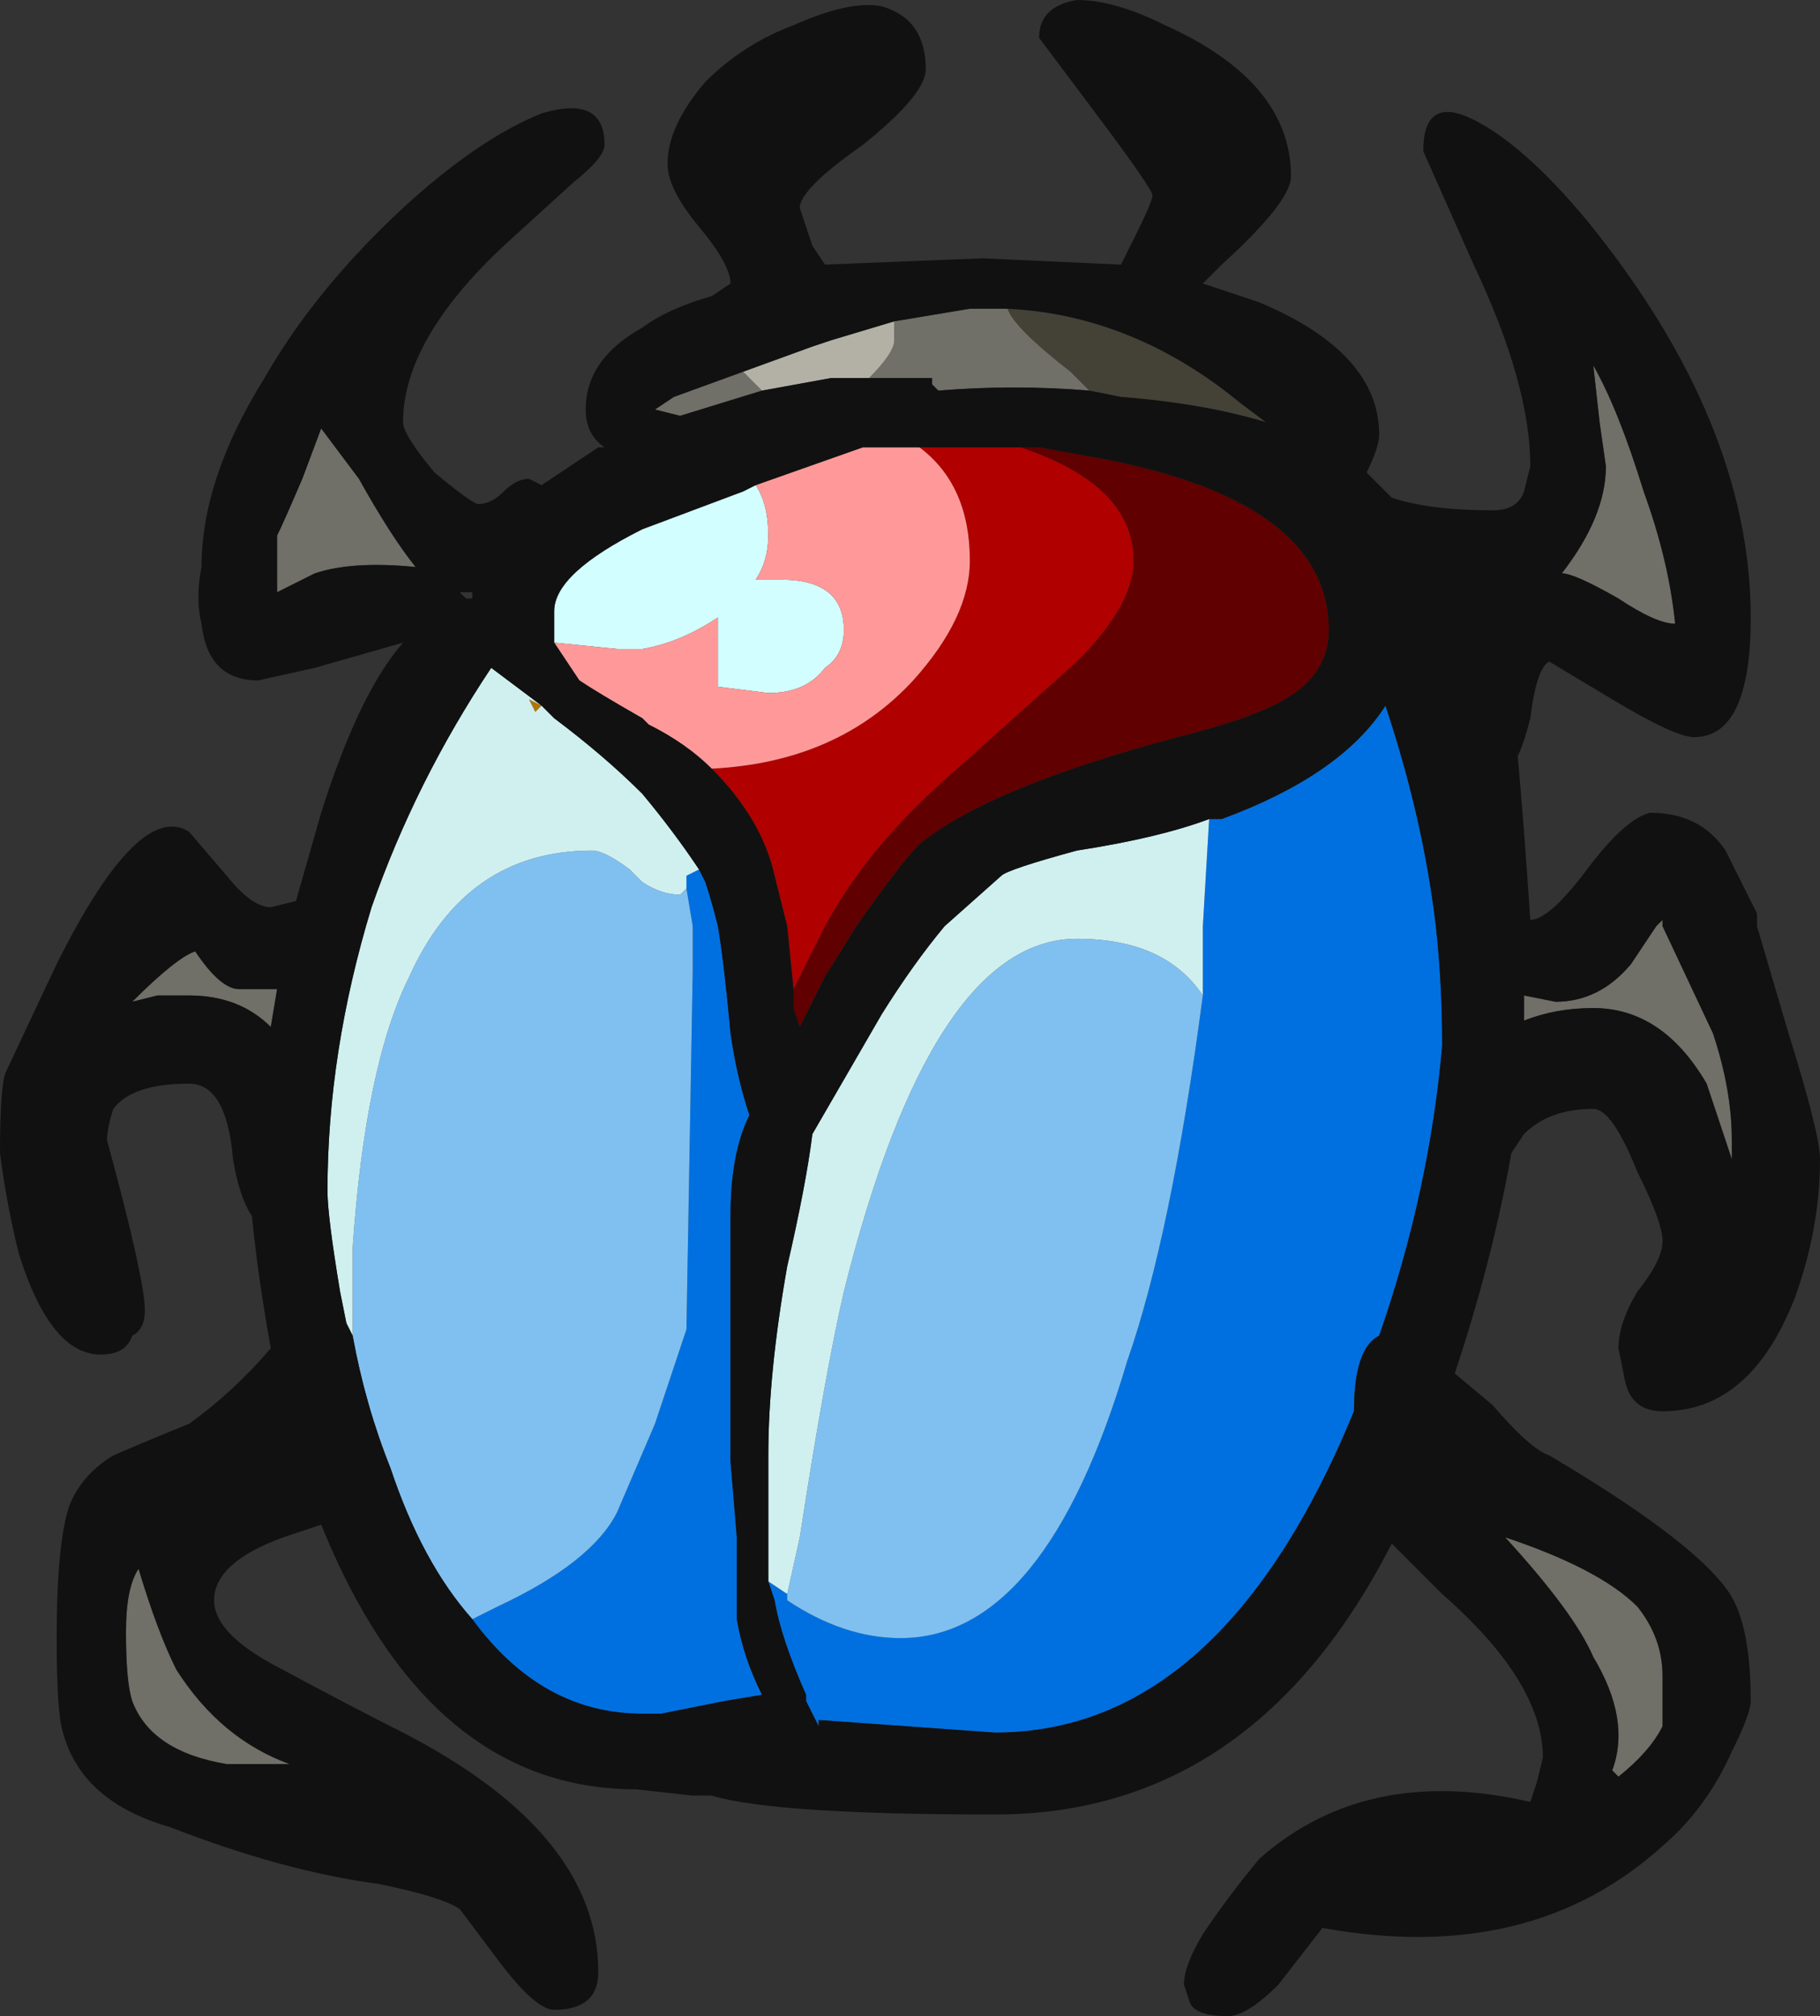 <?xml version="1.0" encoding="UTF-8" standalone="no"?>
<svg xmlns:ffdec="https://www.free-decompiler.com/flash" xmlns:xlink="http://www.w3.org/1999/xlink" ffdec:objectType="frame" height="112.0px" width="101.15px" xmlns="http://www.w3.org/2000/svg">
  <rect width="100%" height="100%" fill="#333333" stroke="none"/>
  <g transform="matrix(1.0, 0.0, 0.0, 1.0, 91.7, 45.85)">
    <use ffdec:characterId="1510" height="16.0" transform="matrix(7.0, 0.0, 0.0, 7.0, -91.7, -45.85)" width="14.45" xlink:href="#shape0"/>
  </g>
  <defs>
    <g id="shape0" transform="matrix(1.0, 0.0, 0.0, 1.0, 13.1, 6.55)">
      <path d="M-8.8 -0.95 L-8.85 -0.9 -8.9 -1.0 -8.8 -0.95" fill="#b37500" fill-rule="evenodd" stroke="none"/>
      <path d="M-7.1 -2.7 Q-7.0 -2.55 -7.0 -2.3 -7.0 -2.1 -7.1 -1.95 L-6.9 -1.95 Q-6.4 -1.95 -6.4 -1.55 -6.4 -1.35 -6.55 -1.25 -6.7 -1.05 -7.0 -1.05 L-7.4 -1.1 -7.4 -1.65 Q-7.7 -1.45 -8.0 -1.4 L-8.2 -1.4 -8.7 -1.45 -8.7 -1.7 Q-8.7 -2.0 -8.0 -2.35 L-7.2 -2.65 -7.1 -2.7" fill="#d3feff" fill-rule="evenodd" stroke="none"/>
      <path d="M-7.2 -3.6 L-7.05 -3.45 -7.7 -3.25 -7.9 -3.3 -7.75 -3.4 -7.2 -3.6 M-6.2 -3.55 Q-6.0 -3.75 -6.0 -3.85 L-6.0 -4.0 -5.4 -4.1 -5.1 -4.1 Q-5.05 -3.95 -4.6 -3.6 L-4.45 -3.45 Q-5.05 -3.5 -5.65 -3.45 L-5.7 -3.5 -5.7 -3.55 -6.2 -3.55 M-10.55 -3.15 L-10.25 -2.75 Q-10.0 -2.3 -9.8 -2.05 -10.3 -2.1 -10.6 -2.0 L-10.9 -1.85 -10.9 -2.3 Q-10.85 -2.4 -10.7 -2.75 L-10.55 -3.15 M-0.45 -3.65 Q-0.25 -3.3 -0.05 -2.65 0.15 -2.1 0.2 -1.6 0.05 -1.6 -0.25 -1.8 -0.6 -2.0 -0.7 -2.0 -0.35 -2.45 -0.35 -2.85 L-0.4 -3.2 -0.45 -3.65 M-1.0 1.35 L-0.75 1.4 Q-0.4 1.4 -0.15 1.1 L0.05 0.8 0.1 0.75 0.1 0.8 0.5 1.65 Q0.65 2.1 0.65 2.5 L0.65 2.65 0.45 2.05 Q0.1 1.45 -0.45 1.45 -0.75 1.45 -1.0 1.55 L-1.0 1.35 M-0.45 6.6 Q-0.6 6.25 -1.15 5.65 -0.4 5.9 -0.1 6.2 0.1 6.45 0.1 6.75 L0.1 7.15 Q0.0 7.35 -0.25 7.55 L-0.3 7.5 Q-0.15 7.1 -0.45 6.6 M-10.9 1.3 L-10.95 1.6 Q-11.2 1.35 -11.6 1.35 L-11.85 1.35 -12.05 1.4 Q-11.7 1.05 -11.55 1.0 -11.35 1.3 -11.2 1.3 L-10.9 1.3 M-10.8 7.45 L-11.3 7.45 Q-11.9 7.35 -12.05 6.95 -12.1 6.8 -12.1 6.4 -12.1 6.05 -12.0 5.9 -11.85 6.4 -11.7 6.7 -11.35 7.25 -10.8 7.45" fill="#706f68" fill-rule="evenodd" stroke="none"/>
      <path d="M-7.2 -3.6 L-6.65 -3.8 -6.5 -3.85 -6.0 -4.0 -6.0 -3.85 Q-6.0 -3.75 -6.2 -3.55 L-6.5 -3.55 -7.05 -3.45 -7.2 -3.6" fill="#b3b1a6" fill-rule="evenodd" stroke="none"/>
      <path d="M-5.1 -4.1 Q-4.1 -4.05 -3.25 -3.35 L-3.05 -3.2 Q-3.55 -3.35 -4.2 -3.4 L-4.45 -3.45 -4.6 -3.6 Q-5.05 -3.95 -5.1 -4.1" fill="#444237" fill-rule="evenodd" stroke="none"/>
      <path d="M-7.65 0.5 L-7.65 0.4 -7.55 0.35 -7.5 0.45 Q-7.45 0.6 -7.4 0.8 -7.35 1.1 -7.3 1.65 -7.25 2.0 -7.15 2.3 -7.3 2.6 -7.3 3.1 L-7.3 5.05 -7.25 5.65 Q-7.25 6.15 -7.25 6.3 -7.2 6.6 -7.05 6.9 L-7.35 6.95 -7.85 7.05 -8.0 7.05 Q-8.8 7.05 -9.35 6.3 L-9.15 6.2 Q-8.4 5.85 -8.2 5.45 L-7.9 4.75 -7.65 4.0 -7.6 1.15 -7.6 0.8 -7.65 0.5 M-3.5 -0.05 L-3.4 -0.05 Q-2.45 -0.4 -2.1 -0.95 -1.8 -0.05 -1.7 0.8 -1.65 1.25 -1.65 1.75 -1.75 2.9 -2.15 4.05 -2.35 4.15 -2.35 4.65 -3.4 7.2 -5.2 7.2 L-6.6 7.1 -6.6 7.15 -6.7 6.95 -6.7 6.9 Q-6.9 6.45 -6.95 6.15 L-7.0 6.0 -6.85 6.1 -6.85 6.15 Q-6.4 6.45 -5.95 6.45 -4.8 6.45 -4.15 4.25 -3.8 3.25 -3.55 1.35 L-3.55 0.8 -3.5 -0.05" fill="#0070e0" fill-rule="evenodd" stroke="none"/>
      <path d="M-10.3 4.05 L-10.3 3.35 Q-10.2 1.9 -9.85 1.2 -9.4 0.2 -8.4 0.2 -8.3 0.2 -8.1 0.35 L-8.0 0.45 Q-7.85 0.55 -7.7 0.55 L-7.65 0.5 -7.6 0.8 -7.6 1.15 -7.65 4.0 -7.9 4.75 -8.2 5.45 Q-8.4 5.85 -9.15 6.2 L-9.35 6.3 Q-9.75 5.85 -10.0 5.1 -10.2 4.6 -10.3 4.05 M-3.55 1.35 Q-3.8 3.25 -4.15 4.25 -4.8 6.45 -5.95 6.45 -6.4 6.45 -6.85 6.15 L-6.85 6.1 -6.75 5.65 Q-6.55 4.35 -6.4 3.7 -5.7 0.9 -4.55 0.9 -3.85 0.9 -3.55 1.35" fill="#80c0f0" fill-rule="evenodd" stroke="none"/>
      <path d="M-10.3 4.05 L-10.35 3.95 -10.4 3.7 Q-10.5 3.1 -10.5 2.9 -10.5 1.8 -10.15 0.65 -9.8 -0.35 -9.2 -1.25 L-8.8 -0.95 -8.7 -0.85 Q-8.3 -0.55 -8.0 -0.25 -7.75 0.05 -7.55 0.35 L-7.65 0.4 -7.65 0.5 -7.7 0.55 Q-7.85 0.55 -8.0 0.45 L-8.1 0.35 Q-8.3 0.2 -8.4 0.2 -9.4 0.2 -9.85 1.2 -10.2 1.9 -10.3 3.35 L-10.3 4.05 M-8.8 -0.95 L-8.9 -1.0 -8.85 -0.9 -8.8 -0.95 M-3.5 -0.05 L-3.55 0.8 -3.55 1.35 Q-3.85 0.9 -4.55 0.9 -5.7 0.9 -6.4 3.7 -6.55 4.35 -6.75 5.65 L-6.85 6.1 -7.0 6.0 -7.0 5.0 Q-7.0 4.35 -6.85 3.5 -6.7 2.85 -6.65 2.45 L-6.1 1.5 Q-5.85 1.1 -5.6 0.8 L-5.15 0.4 Q-5.1 0.35 -4.55 0.2 -3.9 0.1 -3.5 -0.05" fill="#d0f0f0" fill-rule="evenodd" stroke="none"/>
      <path d="M-5.0 -3.0 L-4.85 -3.0 -4.3 -2.9 Q-2.55 -2.55 -2.55 -1.55 -2.55 -1.2 -2.9 -1.0 -3.15 -0.85 -3.75 -0.7 -5.25 -0.3 -5.8 0.15 -5.95 0.3 -6.3 0.8 L-6.55 1.2 -6.75 1.6 -6.8 1.45 -6.8 1.3 -6.55 0.8 Q-6.2 0.15 -5.5 -0.45 L-4.55 -1.3 Q-4.1 -1.75 -4.1 -2.1 -4.1 -2.7 -5.0 -3.0" fill="#600000" fill-rule="evenodd" stroke="none"/>
      <path d="M-7.45 -0.45 Q-6.45 -0.5 -5.85 -1.15 -5.4 -1.65 -5.4 -2.1 -5.4 -2.7 -5.8 -3.0 L-5.0 -3.0 Q-4.1 -2.7 -4.1 -2.1 -4.1 -1.75 -4.55 -1.3 L-5.5 -0.45 Q-6.2 0.15 -6.55 0.8 L-6.8 1.3 -6.85 0.8 -6.95 0.4 Q-7.05 -0.05 -7.45 -0.45" fill="#b00000" fill-rule="evenodd" stroke="none"/>
      <path d="M-7.1 -2.7 L-6.25 -3.0 -5.8 -3.0 Q-5.4 -2.7 -5.4 -2.1 -5.4 -1.65 -5.85 -1.15 -6.45 -0.5 -7.45 -0.45 -7.65 -0.65 -7.95 -0.8 L-8.0 -0.85 Q-8.35 -1.05 -8.5 -1.15 -8.6 -1.3 -8.7 -1.45 L-8.2 -1.4 -8.0 -1.4 Q-7.7 -1.45 -7.4 -1.65 L-7.4 -1.1 -7.0 -1.05 Q-6.7 -1.05 -6.55 -1.25 -6.4 -1.35 -6.4 -1.55 -6.4 -1.95 -6.9 -1.95 L-7.1 -1.95 Q-7.0 -2.1 -7.0 -2.3 -7.0 -2.55 -7.1 -2.7" fill="#ff9999" fill-rule="evenodd" stroke="none"/>
      <path d="M0.35 -0.7 Q0.2 -0.7 -0.3 -1.0 L-0.8 -1.3 Q-0.9 -1.25 -0.95 -0.85 -1.0 -0.65 -1.05 -0.55 -1.0 0.0 -0.95 0.75 -0.8 0.75 -0.5 0.35 -0.2 -0.05 0.0 -0.1 0.4 -0.1 0.6 0.2 L0.85 0.7 0.85 0.8 1.1 1.65 Q1.35 2.45 1.35 2.65 1.35 3.2 1.15 3.75 0.8 4.65 0.1 4.65 -0.15 4.65 -0.2 4.4 L-0.25 4.15 Q-0.25 3.95 -0.1 3.7 0.1 3.45 0.1 3.3 0.1 3.15 -0.1 2.75 -0.3 2.25 -0.45 2.25 -0.8 2.25 -1.0 2.45 L-1.1 2.6 Q-1.25 3.45 -1.55 4.35 L-1.25 4.6 Q-0.95 4.95 -0.8 5.0 0.3 5.65 0.6 6.05 0.8 6.3 0.8 6.95 0.8 7.05 0.65 7.35 0.45 7.8 0.1 8.1 -0.95 9.05 -2.6 8.75 L-2.95 9.2 Q-3.2 9.45 -3.35 9.45 -3.6 9.45 -3.65 9.35 L-3.7 9.2 Q-3.7 9.05 -3.55 8.8 -3.35 8.5 -3.1 8.2 -2.25 7.45 -0.95 7.75 L-0.9 7.6 -0.85 7.4 Q-0.85 6.8 -1.65 6.1 L-2.05 5.7 Q-3.15 7.85 -5.2 7.85 -6.95 7.85 -7.45 7.7 L-7.6 7.7 -8.05 7.65 Q-9.7 7.65 -10.55 5.55 L-10.85 5.65 Q-11.4 5.85 -11.4 6.15 -11.4 6.4 -10.95 6.65 -10.3 7.0 -9.9 7.2 -8.35 8.0 -8.35 9.1 -8.35 9.4 -8.7 9.4 -8.85 9.4 -9.15 9.0 L-9.45 8.6 Q-9.6 8.5 -10.1 8.4 -10.85 8.3 -11.75 7.95 -12.45 7.75 -12.6 7.2 -12.65 7.05 -12.65 6.45 -12.65 5.7 -12.55 5.4 -12.45 5.15 -12.2 5.0 -11.85 4.85 -11.6 4.75 -11.25 4.5 -10.95 4.15 -11.05 3.6 -11.1 3.1 -11.2 2.95 -11.25 2.65 -11.3 2.05 -11.6 2.05 -12.05 2.05 -12.2 2.25 -12.25 2.4 -12.25 2.5 -11.95 3.6 -11.95 3.85 -11.95 4.0 -12.05 4.05 -12.1 4.2 -12.3 4.2 -12.7 4.2 -12.95 3.4 -13.05 3.0 -13.1 2.6 -13.1 2.05 -13.05 1.95 L-12.65 1.1 Q-12.0 -0.2 -11.6 0.05 L-11.3 0.4 Q-11.1 0.65 -10.95 0.65 L-10.75 0.6 -10.55 -0.1 Q-10.25 -1.05 -9.9 -1.45 L-10.6 -1.25 -11.05 -1.15 Q-11.45 -1.15 -11.5 -1.6 -11.55 -1.8 -11.5 -2.05 -11.5 -2.75 -11.0 -3.55 -10.6 -4.25 -9.9 -4.9 -9.3 -5.45 -8.8 -5.65 -8.3 -5.8 -8.3 -5.4 -8.3 -5.3 -8.55 -5.1 L-9.1 -4.6 Q-9.9 -3.85 -9.9 -3.2 -9.9 -3.1 -9.65 -2.8 -9.35 -2.55 -9.3 -2.55 -9.2 -2.55 -9.1 -2.65 -9.0 -2.75 -8.9 -2.75 L-8.8 -2.7 -8.35 -3.0 -8.3 -3.0 Q-8.45 -3.1 -8.45 -3.3 -8.45 -3.7 -8.0 -3.95 -7.8 -4.1 -7.45 -4.2 L-7.3 -4.3 Q-7.3 -4.45 -7.55 -4.75 -7.8 -5.05 -7.8 -5.25 -7.8 -5.55 -7.5 -5.9 -7.2 -6.2 -6.8 -6.35 -6.35 -6.55 -6.1 -6.5 -5.75 -6.4 -5.75 -6.0 -5.75 -5.8 -6.25 -5.4 -6.75 -5.05 -6.75 -4.9 L-6.65 -4.6 -6.55 -4.45 -5.3 -4.5 -4.2 -4.45 -4.1 -4.65 Q-3.95 -4.95 -3.95 -5.0 -3.95 -5.05 -4.4 -5.65 L-4.85 -6.25 Q-4.85 -6.5 -4.55 -6.55 -4.25 -6.55 -3.85 -6.35 -2.85 -5.9 -2.85 -5.15 -2.85 -4.95 -3.4 -4.45 L-3.55 -4.3 -3.1 -4.15 Q-2.15 -3.75 -2.15 -3.1 -2.15 -3.0 -2.25 -2.8 L-2.05 -2.6 Q-1.75 -2.5 -1.25 -2.5 -1.05 -2.5 -1.0 -2.65 L-0.95 -2.85 Q-0.95 -3.5 -1.4 -4.45 L-1.8 -5.35 Q-1.8 -5.8 -1.4 -5.6 -1.0 -5.4 -0.5 -4.8 0.8 -3.2 0.8 -1.65 0.8 -0.7 0.35 -0.7 M-6.0 -4.0 L-6.5 -3.85 -6.65 -3.8 -7.2 -3.6 -7.75 -3.4 -7.9 -3.3 -7.7 -3.25 -7.05 -3.45 -6.5 -3.55 -6.2 -3.55 -5.7 -3.55 -5.7 -3.5 -5.65 -3.45 Q-5.05 -3.5 -4.45 -3.45 L-4.2 -3.4 Q-3.55 -3.35 -3.05 -3.2 L-3.25 -3.35 Q-4.1 -4.05 -5.1 -4.1 L-5.4 -4.1 -6.0 -4.0 M-9.4 -1.8 L-9.35 -1.8 -9.35 -1.85 -9.45 -1.85 -9.4 -1.8 M-10.55 -3.15 L-10.7 -2.75 Q-10.85 -2.4 -10.9 -2.3 L-10.9 -1.85 -10.6 -2.0 Q-10.3 -2.1 -9.8 -2.05 -10.0 -2.3 -10.25 -2.75 L-10.55 -3.15 M-8.8 -0.95 L-9.2 -1.25 Q-9.8 -0.35 -10.15 0.65 -10.5 1.8 -10.5 2.9 -10.5 3.1 -10.4 3.7 L-10.35 3.95 -10.3 4.05 Q-10.2 4.6 -10.0 5.1 -9.75 5.85 -9.35 6.3 -8.8 7.05 -8.0 7.05 L-7.85 7.05 -7.35 6.95 -7.05 6.9 Q-7.2 6.6 -7.25 6.3 -7.25 6.15 -7.25 5.65 L-7.3 5.05 -7.3 3.1 Q-7.3 2.6 -7.15 2.3 -7.25 2.0 -7.3 1.65 -7.35 1.1 -7.4 0.8 -7.45 0.6 -7.5 0.45 L-7.55 0.35 Q-7.75 0.05 -8.0 -0.25 -8.3 -0.55 -8.7 -0.85 L-8.8 -0.95 M-5.8 -3.0 L-6.25 -3.0 -7.1 -2.7 -7.2 -2.65 -8.0 -2.35 Q-8.7 -2.0 -8.7 -1.7 L-8.7 -1.45 Q-8.6 -1.3 -8.5 -1.15 -8.35 -1.05 -8.0 -0.85 L-7.95 -0.8 Q-7.65 -0.65 -7.45 -0.45 -7.05 -0.05 -6.95 0.4 L-6.85 0.8 -6.8 1.3 -6.8 1.45 -6.75 1.6 -6.55 1.2 -6.3 0.8 Q-5.95 0.3 -5.8 0.15 -5.25 -0.3 -3.75 -0.7 -3.15 -0.85 -2.9 -1.0 -2.55 -1.2 -2.55 -1.55 -2.55 -2.55 -4.3 -2.9 L-4.85 -3.0 -5.0 -3.0 -5.8 -3.0 M-0.45 -3.65 L-0.4 -3.2 -0.35 -2.85 Q-0.35 -2.45 -0.7 -2.0 -0.6 -2.0 -0.25 -1.8 0.05 -1.6 0.2 -1.6 0.15 -2.1 -0.05 -2.65 -0.25 -3.3 -0.45 -3.65 M-7.0 6.0 L-6.95 6.15 Q-6.9 6.45 -6.7 6.9 L-6.7 6.95 -6.6 7.15 -6.6 7.1 -5.2 7.2 Q-3.4 7.2 -2.35 4.65 -2.35 4.15 -2.15 4.05 -1.75 2.9 -1.65 1.75 -1.65 1.25 -1.7 0.8 -1.8 -0.05 -2.1 -0.95 -2.45 -0.4 -3.4 -0.05 L-3.5 -0.05 Q-3.9 0.1 -4.55 0.2 -5.1 0.35 -5.15 0.4 L-5.6 0.8 Q-5.85 1.1 -6.1 1.5 L-6.65 2.45 Q-6.7 2.85 -6.85 3.5 -7.0 4.35 -7.0 5.0 L-7.0 6.0 M-1.0 1.35 L-1.0 1.55 Q-0.75 1.45 -0.45 1.45 0.1 1.45 0.45 2.05 L0.65 2.65 0.65 2.5 Q0.65 2.1 0.5 1.65 L0.1 0.8 0.1 0.75 0.05 0.8 -0.15 1.1 Q-0.4 1.4 -0.75 1.4 L-1.0 1.35 M-0.45 6.6 Q-0.15 7.1 -0.3 7.5 L-0.25 7.55 Q0.0 7.35 0.1 7.15 L0.1 6.75 Q0.1 6.45 -0.1 6.2 -0.4 5.9 -1.15 5.65 -0.6 6.25 -0.45 6.6 M-10.9 1.3 L-11.2 1.3 Q-11.35 1.3 -11.55 1.0 -11.7 1.05 -12.05 1.4 L-11.85 1.35 -11.6 1.35 Q-11.2 1.35 -10.95 1.6 L-10.9 1.3 M-10.8 7.45 Q-11.35 7.25 -11.7 6.7 -11.85 6.4 -12.0 5.9 -12.1 6.05 -12.1 6.4 -12.1 6.8 -12.05 6.95 -11.9 7.35 -11.3 7.45 L-10.8 7.45" fill="#111111" fill-rule="evenodd" stroke="none"/>
    </g>
  </defs>
</svg>

